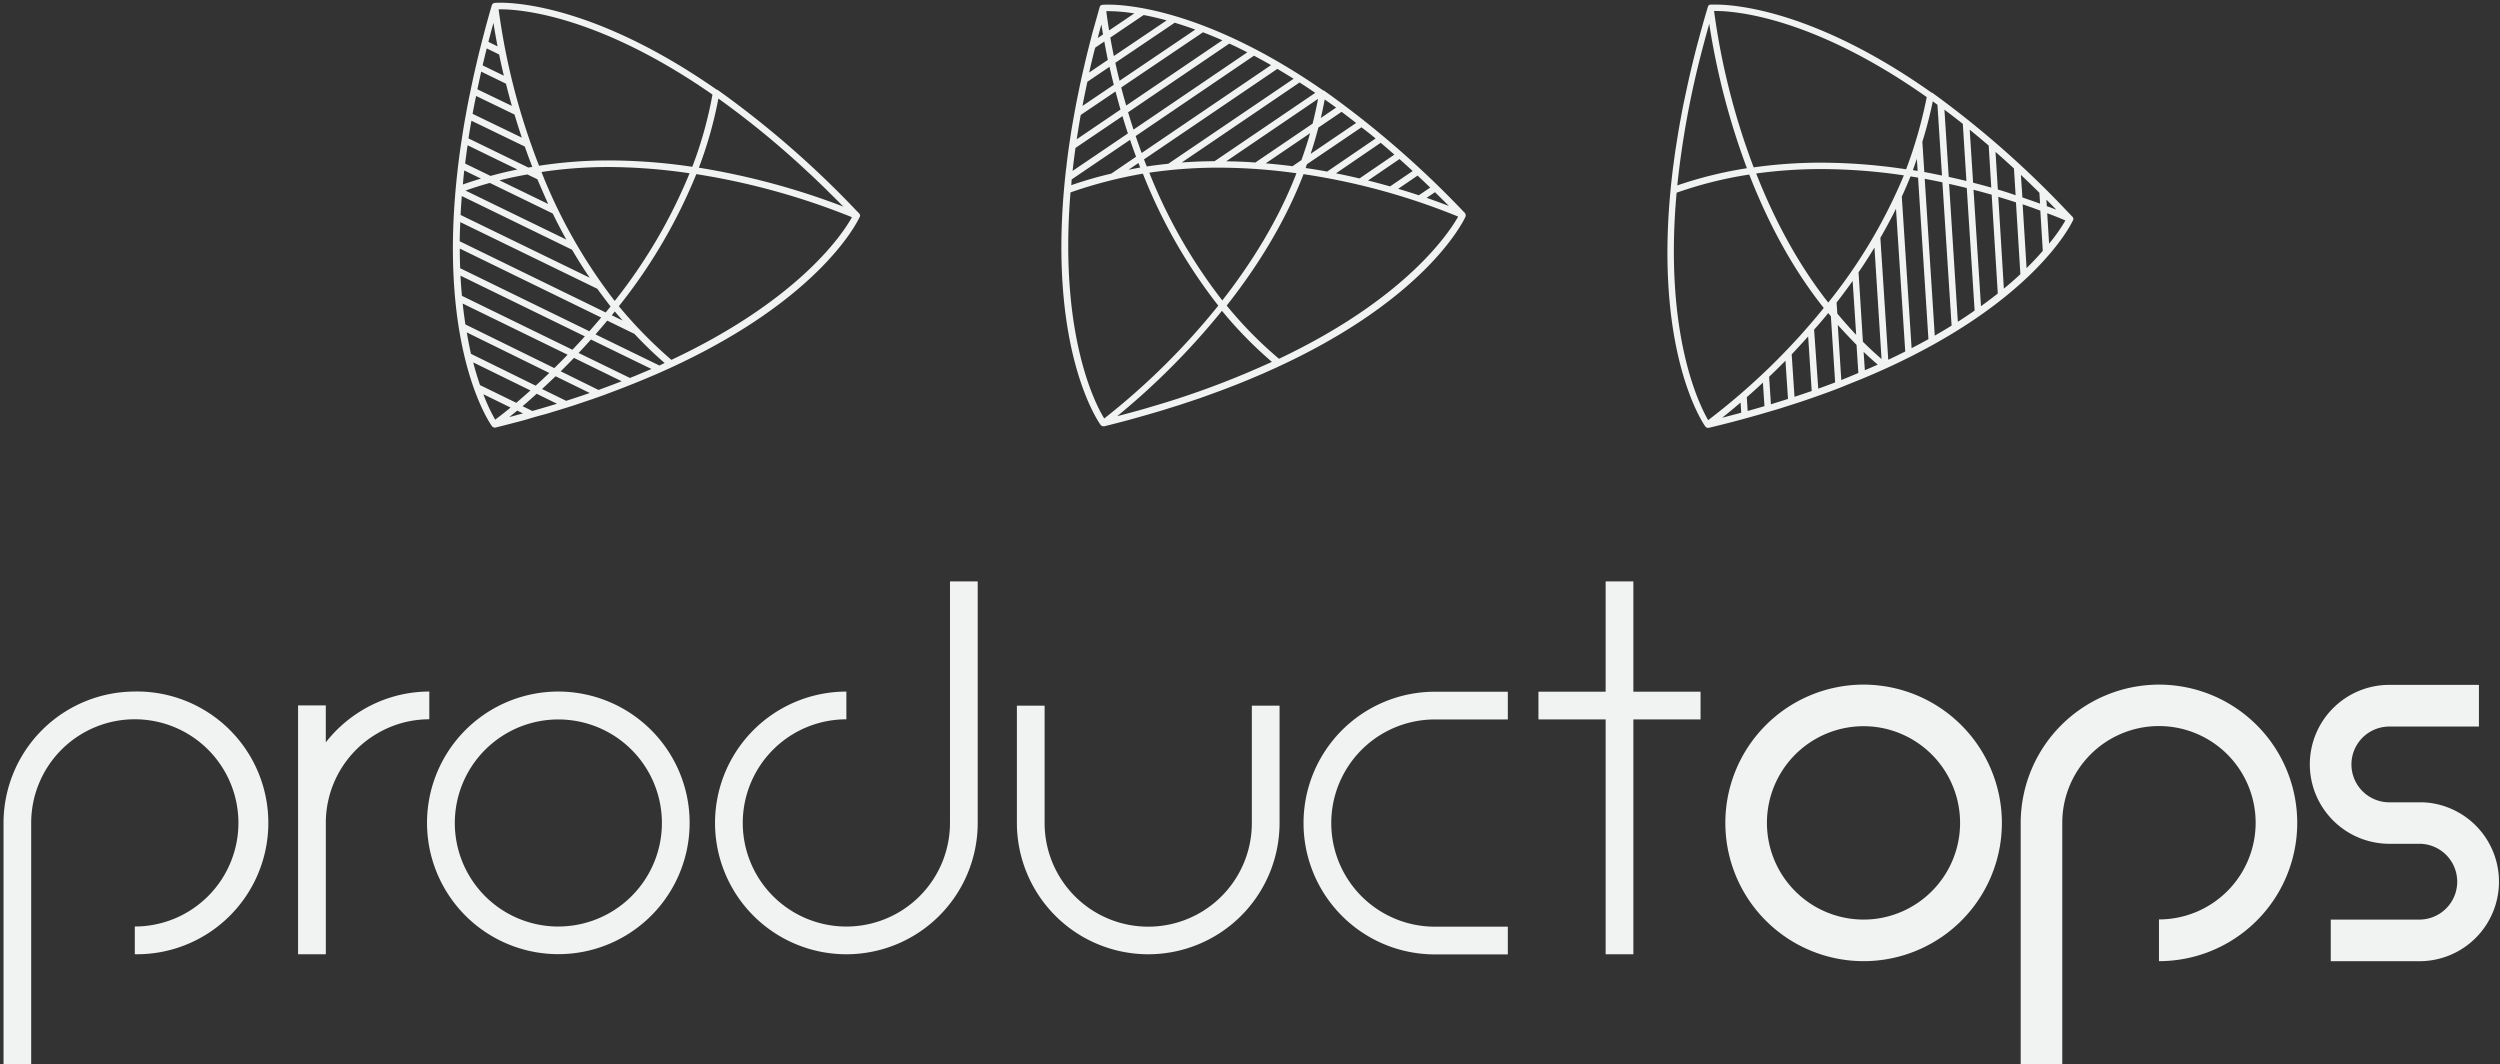 <svg id="Layer_1" data-name="Layer 1" xmlns="http://www.w3.org/2000/svg" viewBox="0 0 706.96 301"><rect x="0" y="0" width="706.96" height="301" fill="#333333" stroke="none"/><defs><style>.cls-1{fill:#f1f2f2;}</style></defs><title>pO_Logo</title><path class="cls-1" d="M610.52,193.6a39.15,39.15,0,0,0-39.1,39.1V301h11.76V232.7A27.34,27.34,0,1,1,610.52,260V271.8a39.1,39.1,0,1,0,0-78.2"/><path class="cls-1" d="M527,193.6a39.1,39.1,0,1,0,39.1,39.1A39.15,39.15,0,0,0,527,193.6m2.79,11.9a27.35,27.35,0,0,1,0,54.4c-.92.09-1.85.14-2.79.14a27.34,27.34,0,0,1,0-54.68,27.74,27.74,0,0,1,2.79.14"/><path class="cls-1" d="M686.77,227a22.6,22.6,0,0,0-2.29-.12h-8.82a10.71,10.71,0,1,1,0-21.42H701V193.67H675.65a22.48,22.48,0,0,0-22.47,22.47,22.24,22.24,0,0,0,.46,4.52,22.51,22.51,0,0,0,22,17.95h8.83a10.72,10.72,0,0,1,0,21.43H659.1v11.77h25.38A22.48,22.48,0,0,0,686.77,227Z"/><path class="cls-1" d="M106.24,207.68a29,29,0,0,1,15.16-4.28v-7.84a36.86,36.86,0,0,0-19.73,5.74,37.31,37.31,0,0,0-9.54,8.63V199.48H84.29v32.65c0,.19,0,.37,0,.57h0v37.15h7.85V232.17a29.27,29.27,0,0,1,14.11-24.5"/><path class="cls-1" d="M38.12,195.56A37.19,37.19,0,0,0,1,232.7V301H8.82V232.7A29.3,29.3,0,1,1,38.12,262v7.84a37.15,37.15,0,1,0,0-74.29"/><path class="cls-1" d="M157.87,195.56h0a37.13,37.13,0,1,0,36.39,29.67,37.18,37.18,0,0,0-36.39-29.67m0,66.45a29.28,29.28,0,1,1,28.71-23.41A29.3,29.3,0,0,1,157.87,262"/><path class="cls-1" d="M268.64,232.71a29.3,29.3,0,1,1-29.3-29.3v-7.84a37.14,37.14,0,1,0,37.14,37.14v-68.3h-7.84Z"/><path class="cls-1" d="M354,232.71a29.3,29.3,0,0,1-58.45,3,29.91,29.91,0,0,1-.15-3V199.56h-7.84v33.14a37.16,37.16,0,0,0,37.14,37.15h0a37.13,37.13,0,0,0,37.14-37.15V199.56H354Z"/><path class="cls-1" d="M405.76,262.05a29.3,29.3,0,1,1,0-58.6h20.63v-7.84H405.76a37.14,37.14,0,1,0,0,74.28h20.63v-7.84Z"/><polygon class="cls-1" points="480.89 195.6 461.89 195.6 461.89 164.41 454.05 164.41 454.05 195.6 435.05 195.6 435.05 203.44 454.05 203.44 454.05 269.85 461.89 269.85 461.89 203.44 480.89 203.44 480.89 195.6"/><path class="cls-1" d="M414.45,60.72s0,0,0-.07a.91.91,0,0,0-.22-.44l-.4-.41A271.06,271.06,0,0,0,374.5,25.68a1,1,0,0,0-.39-.15C341.33,2.85,318.84,1.31,313.47,1.31c-1.17,0-1.78.06-1.78.06h0a.91.91,0,0,0-.44.18l0,0a.93.93,0,0,0-.27.42l-.09.31q-1,3.58-2,7.11c-.13.48-.24,1-.36,1.43q-.74,2.86-1.43,5.69c-.17.7-.32,1.38-.48,2.08-.37,1.58-.73,3.16-1.07,4.72-.19.9-.37,1.78-.55,2.67-.26,1.29-.53,2.57-.77,3.85-.21,1.1-.4,2.17-.59,3.24s-.36,2-.53,3c-.22,1.31-.41,2.59-.6,3.86-.11.73-.22,1.46-.32,2.18-.22,1.56-.41,3.08-.59,4.59,0,.42-.1.84-.15,1.25q-.33,2.89-.57,5.65h0c-4,45.83,9.59,65.5,10.35,66.55a.79.79,0,0,0,.18.16.54.54,0,0,0,.11.1.91.91,0,0,0,.46.13l.22,0,.11,0q3.73-.93,7.36-1.91l1.28-.36q2.92-.81,5.78-1.65l2-.6c1.58-.48,3.15-1,4.7-1.46l2.53-.84c1.26-.42,2.52-.84,3.77-1.27l3.08-1.11,2.89-1.06c1.24-.47,2.45-.94,3.66-1.41l2-.8c1.49-.6,2.93-1.21,4.35-1.82l1.06-.45c46.06-20,57.12-43.35,57.68-44.59,0,0,0,0,0,0A.9.9,0,0,0,414.45,60.72Zm-85.19,53.2h0c-2,.61-4,1.2-6,1.79l-1.33.37q-2.43.68-5,1.35l-1,.25a205.48,205.48,0,0,0,29.62-29.79,114.83,114.83,0,0,0,14.12,14.44A246.93,246.93,0,0,1,329.26,113.93Zm16.36-29A147.8,147.8,0,0,1,325,48.83a134.39,134.39,0,0,1,19.61-1.42,160.76,160.76,0,0,1,22,1.58C361.4,62.52,353.66,74.7,345.62,85ZM311.46,6.89c.13.85.28,1.8.46,2.85l-1.49,1c.25-1,.5-1.94.77-2.92Zm-1.73,6.57,2.55-1.72q.43,2.36,1,5.2L308,20.5q.71-3.14,1.52-6.38ZM365.5,47c-2.47-.33-5-.58-7.57-.81l12.55-8.53c-.72,2.54-1.55,5.08-2.46,7.61Zm-18.78-1.37,26-17.67q-.65,3.49-1.54,7l-16.2,11C352.29,45.75,349.52,45.65,346.73,45.61Zm26.09-9.55,6.57-4.46q2,1.52,4.11,3.15l-12.87,8.74C371.46,41,372.17,38.54,372.82,36.06Zm5-5.64-4.31,2.93q.62-2.62,1.1-5.23C375.68,28.87,376.74,29.63,377.83,30.42ZM343.46,45.59c-3.13,0-6.23.14-9.28.36L367.5,23.32q2.18,1.4,4.43,2.94Zm-13.09.72c-2.05.21-4.08.46-6.09.76-.27-.68-.52-1.35-.78-2l37.71-25.59c1.51.89,3,1.8,4.6,2.79Zm-7.53-3.05q-.89-2.43-1.69-4.79L354.6,15.75c1.57.83,3.19,1.72,4.83,2.66Zm-2.3-6.61q-.82-2.5-1.53-4.9l28.62-19.43c1.65.76,3.35,1.59,5.09,2.48Zm-5.09-10.78q.65,2.47,1.41,5.11l-12.38,8.4c.34-2.24.71-4.52,1.13-6.87Zm-9.34,4.08q.63-3.35,1.39-6.83l6.25-4.23c.36,1.61.76,3.31,1.21,5.08Zm11.3,2.89q.72,2.39,1.54,4.89L303.31,48.33c.23-2.11.51-4.28.82-6.5Zm1.06-3c-.5-1.76-1-3.47-1.4-5.11l23.11-15.6q2.63,1,5.48,2.26Zm-1.88-7q-.67-2.68-1.19-5.09L332.2,6.42C334,7,336,7.61,338,8.37Zm-1.61-7c-.4-1.9-.74-3.66-1-5.22l9.43-6.37c1.93.37,4.1.86,6.49,1.52ZM303.05,50.74l16.51-11.2q.8,2.36,1.7,4.78l-7,4.77a113.71,113.71,0,0,0-11.33,3.28C303,51.83,303,51.29,303.05,50.74Zm18.88-4.64.5,1.27q-1.68.31-3.31.64Zm47.65.34L385,36Q387,37.5,389,39.16l-13.71,9.36c-2-.37-4-.7-6.05-1C369.32,47.16,369.45,46.8,369.58,46.44Zm20.86-6.06c1.27,1.08,2.57,2.2,3.87,3.34l-9.87,6.74c-2.13-.5-4.36-1-6.65-1.44Zm5.31,4.6c1.23,1.09,2.48,2.23,3.73,3.38l-6.39,4.35c-2-.56-4.06-1.12-6.24-1.66Zm5.12,4.67q1.77,1.66,3.57,3.39l-3.22,2.18c-1.79-.59-3.73-1.21-5.83-1.83Zm4.92,4.7q1.62,1.58,3.26,3.22l.67.68c-1.66-.65-3.8-1.44-6.3-2.31Zm-85-50.58-7.15,4.83c-.43-2.56-.67-4.41-.79-5.45h.66A49.38,49.38,0,0,1,320.76,3.79Zm-18,50.62a126.61,126.61,0,0,1,20.4-5.28,149.7,149.7,0,0,0,21.32,37.32,199,199,0,0,1-32.25,31.91C309.76,114.33,299.44,94.52,302.72,54.41Zm58.91,47.08a112.7,112.7,0,0,1-14.81-15.06c8.32-10.55,16.34-23.15,21.73-37.16a189.22,189.22,0,0,1,43.73,12C410,65.4,398,84.25,361.62,101.49Z"/><path class="cls-1" d="M586.16,62.39a.86.86,0,0,0,.16-.48.91.91,0,0,0-.28-.63h0l0,0s0-.07-.08-.09l-1.23-1.27a271.07,271.07,0,0,0-38.21-33.61.86.86,0,0,0-.31-.12c-33-23.31-55.65-24.89-61-24.89-1,0-1.52,0-1.52,0l0,0a.87.87,0,0,0-.44.18l0,0a.91.91,0,0,0-.28.42h0c-.75,2.51-1.46,5-2.14,7.48-.1.38-.19.75-.3,1.12-.54,2-1.07,4-1.56,6-.16.63-.3,1.24-.45,1.86-.4,1.66-.8,3.32-1.16,5-.19.84-.36,1.66-.54,2.49-.29,1.35-.58,2.7-.84,4-.21,1-.4,2.07-.59,3.1s-.4,2.12-.58,3.17c-.22,1.27-.42,2.52-.62,3.77-.12.76-.24,1.52-.36,2.27-.23,1.55-.43,3.06-.63,4.56-.06.43-.12.86-.17,1.29-6.14,50,8.41,71.48,9.2,72.59a1.09,1.09,0,0,0,.18.16s.07.07.11.1a.94.94,0,0,0,.46.13.87.87,0,0,0,.21,0l.2-.05q3.74-.89,7.38-1.85l.91-.25q3.15-.84,6.24-1.73l1.5-.44c1.76-.52,3.51-1,5.23-1.58l2.08-.66c1.44-.46,2.87-.93,4.28-1.41l2.64-.92,3.37-1.21c1.1-.41,2.18-.81,3.25-1.23l2.46-1c1.35-.53,2.66-1.07,4-1.61l1.49-.63c1.68-.71,3.32-1.43,4.91-2.16l.22-.09h0C574.55,85.38,585.32,64.16,586.16,62.39ZM487,118.12c1.41-1.11,3.18-2.55,5.21-4.28l.18,2.87c-1.47.4-3,.79-4.46,1.18ZM481.37,14c.11-.43.22-.86.34-1.29q.65-2.46,1.36-5l.27-1A206,206,0,0,0,494,47.57a115,115,0,0,0-19.69,4.86A255.28,255.28,0,0,1,481.37,14ZM517,85.56c-9-11.43-15.6-24.32-20.38-36.5A134.71,134.71,0,0,1,515,47.81a160.5,160.5,0,0,1,23.38,1.78A148.5,148.5,0,0,1,517,85.56Zm2.35,0q2.3-2.95,4.55-6.11l1,15.23c-1.83-1.92-3.61-3.93-5.33-6ZM525,97.52l.51,7.95q-2.35,1-4.82,2l-1-15.58C521.43,93.82,523.22,95.69,525,97.52ZM525.57,77q2.31-3.37,4.5-7l2,31.53q-2.69-2.34-5.27-4.9ZM517,88.53l.74.9,1.21,18.71c-1.56.6-3.16,1.19-4.78,1.77L513,93.22Q515,91,517,88.53Zm-5.68,6.66,1,15.38c-1.58.55-3.21,1.1-4.86,1.64l-.8-12C508.16,98.61,509.71,96.93,511.28,95.18ZM504.9,102l.72,10.81c-1.58.51-3.19,1-4.83,1.51l-.51-7.77Q502.52,104.41,504.9,102Zm-6.37,6.2.43,6.65c-1.56.46-3.13.92-4.75,1.37l-.24-3.9C495.4,111.07,496.93,109.69,498.53,108.2Zm28.82-3.49L527,99.5q1.95,1.87,4,3.61C529.79,103.64,528.59,104.17,527.35,104.7Zm4.39-37.46c1.54-2.66,3-5.39,4.42-8.21l2.61,40.36c-1.55.78-3.15,1.56-4.8,2.34ZM537.8,55.6q1.3-2.81,2.46-5.72l2.14.35,2.93,45.68c-1.53.85-3.12,1.7-4.76,2.55ZM557,36.68c1.77,1.44,3.55,2.92,5.37,4.48l.73,11.89c-1.64-.47-3.36-.93-5.14-1.38Zm-.93,14.5q-2.44-.6-5-1.16l-1.22-19c1.71,1.28,3.45,2.63,5.2,4Zm-8.19-21.54,1.28,20q-2.45-.51-5-1l-.55-8.54a116.15,116.15,0,0,0,2.95-11.45Zm-5.82,15.27.22,3.42-1.35-.22C541.32,47,541.69,46,542.05,44.92Zm2.22,5.65q2.56.47,5,1l2.6,40.51q-2.28,1.42-4.76,2.84ZM551.17,52q2.58.57,5,1.17l2.22,34.65c-1.51,1.05-3.07,2.11-4.74,3.17Zm6.91,1.66q2.67.69,5.13,1.4l1.73,27.94q-2.22,1.76-4.75,3.58Zm7,2q2.66.8,5,1.57l1.25,20.3q-2.12,2-4.67,4.08Zm-.12-2-.66-10.71q2.57,2.26,5.21,4.69l.47,7.57Q567.63,54.38,565,53.6Zm6.52-4.2.25.23.66.63q1.9,1.8,3.82,3.69l.5.5.19,3.08c-1.5-.55-3.2-1.14-5-1.76Zm7.21,7c.68.69,1.37,1.37,2.06,2.07l.76.78c-.79-.32-1.71-.67-2.7-1Zm5.35,5.92a48.07,48.07,0,0,1-4.59,6.52l-.53-8.6C581.35,61.19,583.1,61.93,584.07,62.35Zm-39.2-34.87a128.23,128.23,0,0,1-5.82,20.36A162.41,162.41,0,0,0,515,46a136.34,136.34,0,0,0-19.09,1.33A199.64,199.64,0,0,1,484.71,3.1h.4C490.39,3.1,512.49,4.64,544.88,27.48Zm-70.76,27a113,113,0,0,1,20.58-5.15c4.89,12.57,11.69,25.93,21.07,37.73a189.92,189.92,0,0,1-32.69,31.72C480.69,114.73,470.48,94.76,474.12,54.48Zm99,21.27-1.11-18c1.86.63,3.53,1.23,5,1.78l.7,11.36C576.44,72.4,574.91,74,573.14,75.76Z"/><path class="cls-1" d="M154.62,117l2.22-.68c1.5-.45,3-.91,4.46-1.38,1-.3,1.89-.62,2.83-.93l3.5-1.18,3.38-1.2,2.63-1c1.35-.5,2.65-1,3.95-1.52l1.79-.71c1.56-.63,3.08-1.25,4.57-1.89l.93-.39c45.9-19.81,57.38-42.94,58.19-44.7a.83.83,0,0,0,.15-.46.91.91,0,0,0-.29-.63h0l-.07-.07s0-.05-.06-.07l-.81-.83a271.73,271.73,0,0,0-39-33.9.88.88,0,0,0-.37-.14C169.63,2.33,147,.77,141.56.77c-1.14,0-1.72.06-1.72.06l0,0a1,1,0,0,0-.42.18l-.08.07a.89.89,0,0,0-.26.4h0c-.74,2.53-1.43,5-2.09,7.51-.1.39-.19.77-.3,1.16q-.8,3-1.52,6c-.16.64-.29,1.26-.44,1.89-.39,1.66-.77,3.31-1.13,5-.18.85-.35,1.68-.53,2.53-.28,1.35-.56,2.69-.81,4-.21,1.06-.39,2.11-.58,3.15s-.38,2.1-.55,3.14c-.22,1.29-.41,2.55-.6,3.81-.11.75-.23,1.51-.34,2.26-.22,1.56-.42,3.09-.6,4.59-.05.42-.11.85-.15,1.27-5.84,50.2,8.88,71.62,9.68,72.73a.9.9,0,0,0,.18.16.61.61,0,0,0,.12.1.92.92,0,0,0,.46.13l.22,0c2.54-.62,5-1.27,7.51-1.93l1.47-.41C150.89,118,152.77,117.49,154.62,117Zm-18-5.55,7.76,3.8c-2,1.65-3.5,2.79-4.35,3.42A48.68,48.68,0,0,1,136.66,111.41Zm2.93-105c.26,1.78.64,4,1.15,6.66l-2.59-1.27c.38-1.46.76-2.93,1.17-4.42Zm-1.92,7.23,3.52,1.73c.38,1.86.82,3.87,1.33,6l-6-2.92c.37-1.58.75-3.18,1.16-4.8Zm19.48,100.61c-1.9.58-3.85,1.15-5.83,1.72l-.74.21-2.78-1.36c1.23-1,2.58-2.21,4-3.51l5.75,2.82-.18.06Zm18.69-6.48c-2.13.83-4.3,1.65-6.56,2.46L158.56,105q1.83-1.8,3.75-3.79Zm-12.18-8q1.73-1.83,3.49-3.8l17.11,8.33c-2,.86-4,1.7-6.08,2.54Zm3.15,11.32q-3.24,1.12-6.67,2.22l-6.82-3.35c1.22-1.12,2.5-2.32,3.83-3.6Zm19.69-7.77-18.06-8.8q1.65-1.89,3.32-3.89l7.69,3.75a113.39,113.39,0,0,0,8.54,8.24ZM173,89.15l.86-1.07q1.12,1.32,2.23,2.57Zm-41.7-40.94,4.7,2.29q-2.59.78-5.1,1.66C131,50.86,131.13,49.55,131.28,48.21Zm20.66,2.48c1,2.31,2,4.65,3.06,7L141.25,51c2.58-.65,5.21-1.19,7.88-1.67Zm-13.24-.94-7.18-3.49q.3-2.54.69-5.18l14.08,6.85C143.7,48.45,141.19,49.07,138.7,49.75Zm17.59,10.63q1.79,3.68,3.84,7.37L131.64,53.89q3.37-1.19,6.88-2.16Zm-25.7-4.93,31.16,15.17c1.55,2.66,3.2,5.3,5,7.92L130.25,60.79C130.33,59,130.45,57.27,130.59,55.45Zm-.43,7.37,38.73,18.84c1.2,1.67,2.45,3.32,3.75,5l-1.38,1.7L130,68.23C130,66.47,130.09,64.66,130.16,62.81ZM173.83,85.1a148.89,148.89,0,0,1-20.71-36.46,127.52,127.52,0,0,1,19.09-1.41A159.83,159.83,0,0,1,195,49,148.87,148.87,0,0,1,173.83,85.1ZM149.39,47.37l-16.91-8.23c.25-1.65.53-3.34.83-5l15.09,7.3q1,2.84,2.13,5.77ZM133.64,32.19c.3-1.65.63-3.35,1-5.05l10.86,5.25c.63,2.11,1.32,4.3,2.07,6.53ZM135,25.26c.34-1.63.69-3.28,1.08-5l7,3.41c.5,2,1.05,4.1,1.67,6.28Zm35,64.53q-1.68,2-3.34,3.88L130.13,75.85c-.07-1.79-.11-3.64-.11-5.56Zm-4.62,5.32q-1.78,2-3.51,3.79L130.63,83.66c-.17-1.83-.31-3.72-.41-5.7Zm-4.87,5.2c-1.28,1.32-2.54,2.59-3.76,3.78L131.61,91.75q-.43-2.8-.77-5.91Zm-5.18,5.16c-1.34,1.28-2.62,2.48-3.85,3.59l-18.3-9Q132.56,97.28,132,94ZM150,110.41c-1.46,1.3-2.82,2.48-4,3.5l-10.25-5c-.65-1.88-1.31-4-1.94-6.43Zm-6,7.54c.67-.53,1.43-1.15,2.26-1.84l1.62.79-2.89.79Zm45.87-16.18A127.92,127.92,0,0,1,175,86.6a150.71,150.71,0,0,0,21.91-37.36,200.53,200.53,0,0,1,44,12.18C238.66,65.56,226.55,84.5,189.87,101.76Zm39-52.75.11.1q2.13,2,4.3,4.11l1,1c1.15,1.12,2.31,2.28,3.47,3.45l.73.74a206.12,206.12,0,0,0-40.85-11,115.52,115.52,0,0,0,5.52-19.55A249.59,249.59,0,0,1,228.83,49Zm-27.39-22.3a113.58,113.58,0,0,1-5.71,20.45,161.63,161.63,0,0,0-23.53-1.8,129.06,129.06,0,0,0-19.8,1.5A190.37,190.37,0,0,1,141,2.64h.6C146.85,2.63,169,4.16,201.44,26.72Z"/></svg>